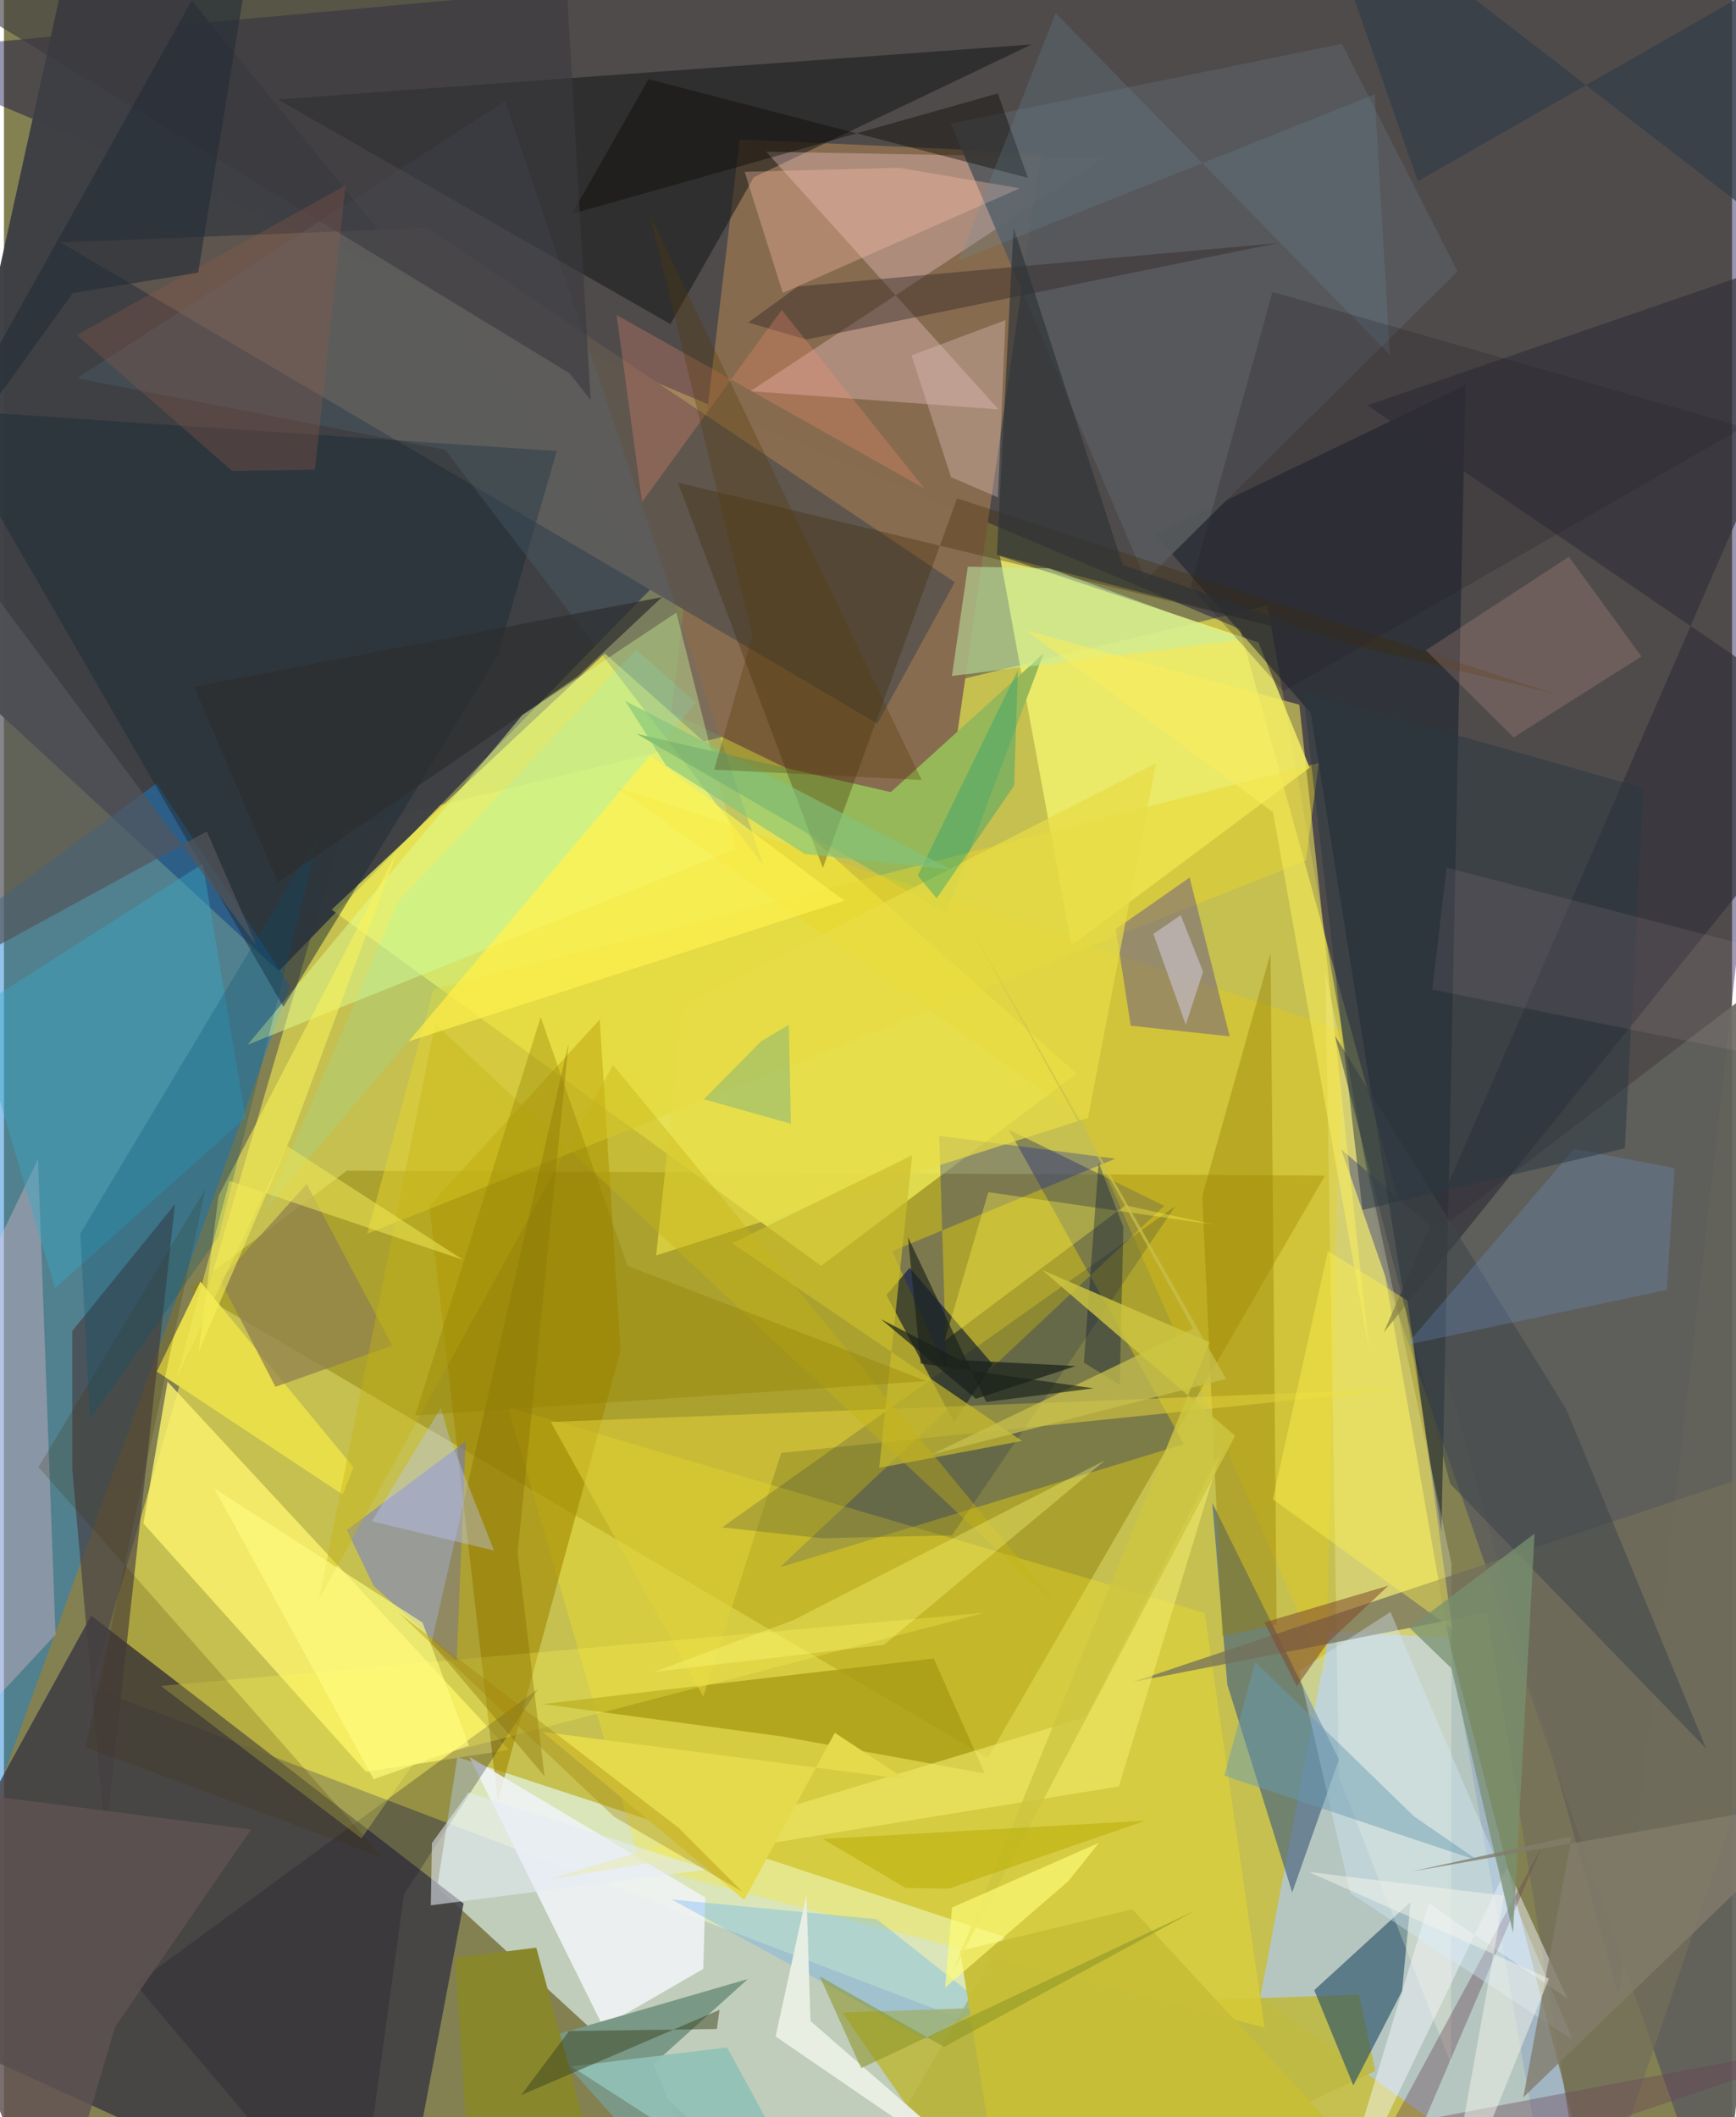 <svg xmlns="http://www.w3.org/2000/svg" width="228" height="278" viewBox="0 0 836 1024"><path fill="#838152" d="M0 0h836v1024H0z"/><path fill="#f3eb4e" fill-opacity=".592" d="M750.426 1086L42.201 816.039 163.854 400.68l447.418-107.794z"/><path fill="#050042" fill-opacity=".416" d="M781.185 965.632L898-62-62 25.466l659.957 278.797z"/><path fill="#3d3f44" fill-opacity=".976" d="M132.969 469.682l-174.53-160.876L40.24-62l277.684 341.708z"/><path fill="#e7feff" fill-opacity=".604" d="M209.563 912.838L397.993 1086l86.066-149.227-264.703-86.97z"/><path fill="#aec9ec" fill-opacity=".722" d="M607.821 965.905L774.711 1086l-76.06-293.871-57.382-3.271z"/><path fill="#3e3d43" fill-opacity=".863" d="M191.017 1086L-62 970.7 42.164 781.454l180.191 139.19z"/><path fill="#91810c" fill-opacity=".486" d="M90.062 623.3l75.856-57.095 473.19 2.362-163.198 281.67z"/><path fill="#886c50" fill-opacity=".996" d="M322.86 344.533l130.646 63.427L501.8 74.083l-145.906-6.66z"/><path fill="#1a7fd3" fill-opacity=".471" d="M73.849 378.862l-110.51 81.36 34.955 402.56 140.15-385.92z"/><path fill="#ecea57" fill-opacity=".796" d="M290.685 316.037l228.156 203.192-123.536 93.025L158.54 439.967z"/><path fill="#f3f26e" fill-opacity=".812" d="M481.797 268.926l34.607 188.414 115.247-86.03-24.832-60.623z"/><path fill="#606659" fill-opacity=".624" d="M375.344 758.074l195.487-59.592-84.7-152.077 75.247 36.814z"/><path fill="#5f554e" fill-opacity=".973" d="M459.986 281.6L204.52 110.2l-177.21 7.04 395.227 232.75z"/><path fill="#60605b" fill-opacity=".922" d="M693.147 595.574L898 439.424 830.9 1086 646.918 555.897z"/><path fill="#48637d" fill-opacity=".663" d="M645.832 851.03l-61.267-124.127 7.29 87.958 31.368 100.459z"/><path fill="#beba42" fill-opacity=".91" d="M655.547 964.736l7.899 36.853L483.49 1086l-77.864-112.591z"/><path fill="#fae825" fill-opacity=".322" d="M243.8 680.56l337.054 99.535 29.001 200.583-301.65-78.215z"/><path fill="#fbf26c" fill-opacity=".816" d="M244.31 846.38L79.138 668.287l-11.677 68.575 107.682 120.074z"/><path fill="#141717" fill-opacity=".533" d="M362.766 85.742l134.398-64.24-364.69 26.586 189.962 108.686z"/><path fill="#19212c" fill-opacity=".557" d="M556.872 258.526l150.202-72.345-11.676 554.79-63.274-396.189z"/><path fill="#ffd5db" fill-opacity=".314" d="M532.008 76.358l-170.9 112.827 120.04 8.82-112.376-124.62z"/><path fill="#a18900" fill-opacity=".608" d="M298.355 653.255l-10.138-160.124-82.43 90.089 33.1 288.33z"/><path fill="#295068" fill-opacity=".631" d="M676.336 963.085l-23.558 45.554-18.896-46.087 46.608-42.631z"/><path fill="#3f442d" fill-opacity=".941" d="M426.895 626.388l11.258-13.186 40.114 46.565-18.653 28.16z"/><path fill="#eff2f5" fill-opacity=".902" d="M289.874 980.292L225.12 849.689l114.157 68.08-.96 34.522z"/><path fill="#5f6def" fill-opacity=".443" d="M178.83 767.003l-12.948-26.974 57.474-42.888-4.354 106.377z"/><path fill="#443d41" fill-opacity=".647" d="M82.712 582.465l-49.634 61.25.008 67.245 15.937 178.83z"/><path fill="#e0fe91" fill-opacity=".486" d="M354.061 410.65l-28.77-114.375-74.545 49.575-132.87 159.46z"/><path fill="#96b859" d="M502.968 316.03l-47.214 125.86-149.766-87.013 123.029 28.242z"/><path fill="#57595d" fill-opacity=".929" d="M457.992 59.77l189.249-38.563 55.95 110.087-150.86 149.328z"/><path fill="#ffffde" fill-opacity=".251" d="M639.277 470.238l60.96 285.965-.178 242.094-54.246-138.817z"/><path fill="#33323a" fill-opacity=".69" d="M898 113.88l-238.476 82.143L898 358.821 667.469 644.489z"/><path fill="#a49a12" fill-opacity=".749" d="M474.447 857.73l-98.031-17.856-115.842-15.683 189.238-22.033z"/><path fill="#f3ce00" fill-opacity=".267" d="M295.921 380.457l225.44 160.76 118.002 268.546 7.688-311.584z"/><path fill="#7a9886" fill-opacity=".996" d="M350.49 1086l-36.297-87.64 45.692-41.17-99.016 28.706z"/><path fill="#1e2b36" fill-opacity=".49" d="M-31.852 197.976l299.259 20.205-28.575 99.05-103.61 169.758z"/><path fill="#e7d62f" fill-opacity=".478" d="M629.823 416.31L175.718 596.715l32.074-118.142 428.283-109.537z"/><path fill="#f6c1d5" fill-opacity=".337" d="M24.95 790.573l-8.474-230.038-39.378 81.91L-62 884.19z"/><path fill="#63518a" fill-opacity=".471" d="M545.092 496.1l47.9 5.165-19.404-76.834-35.73 24.95z"/><path fill="#402b02" fill-opacity=".322" d="M749.645 335.41L326.061 233.4l70.104 186.383 64.925-178.745z"/><path fill="#0012a4" fill-opacity=".271" d="M537.672 560.396l-108.016 44.757 26.36 57.692-3.56-113.466z"/><path fill="#e7dd4a" fill-opacity=".992" d="M163.896 722.88l5.169-13.247-74.029-89.76-21.097 43.508z"/><path fill="#736f5b" fill-opacity=".741" d="M545.798 813.59l171.706-33.574 49.258 303.522L898 695.948z"/><path fill="#39a9c6" fill-opacity=".427" d="M-14.81 488.605l39.469 134.507 92.162-82.506-20.633-122.84z"/><path fill="#977e00" fill-opacity=".4" d="M615.7 785.851l-2.938-324.915-33.054 117.448 9.688 212.93z"/><path fill="#e1d13b" fill-opacity=".545" d="M264.568 687.762l412.199-16.026-300.762 30.996-37.692 117.855z"/><path fill="#001347" fill-opacity=".176" d="M347.397 738.747l219.292-155.382L458.601 742.59l-62.815 1.4z"/><path fill="#c3eea8" fill-opacity=".518" d="M599.349 309.4l-140.75 17.53 7.688-52.849 39.27.789z"/><path fill="#f9f9ff" fill-opacity=".463" d="M639.171 1086l50.14-165.413 67.064 46.094-29.23-63.58z"/><path fill="#1c1927" fill-opacity=".286" d="M193.523 916.199L170.19 1086 63.603 959.635l194.643-142.618z"/><path fill="#88872b" fill-opacity=".988" d="M218.305 946.867L227.323 1086l69.06-2.571-38.855-141.41z"/><path fill="#e8dc47" fill-opacity=".698" d="M315.521 607.197L328.275 486.6l229.096-117.513-32.954 171.63z"/><path fill="#fff34d" fill-opacity=".408" d="M700.665 787.878l-86.82-62.73 26.628-120.11 38.474 23.98z"/><path fill="#57a9fd" fill-opacity=".31" d="M446.367 986.343l28.568-16.373-52.775-41.737-99.166-9.526z"/><path fill="#5b7283" fill-opacity=".239" d="M242.461 48.854L35.381 182.931l177.981 34.557 154.134 201.227z"/><path fill="#53565c" fill-opacity=".714" d="M122.079 457.17L98.15 402.145-62 489.618V210.506z"/><path fill="#908050" fill-opacity=".729" d="M187.79 650.797l-41.324-78.1-41.884 46.371 26.76 51.67z"/><path fill="#efe969" fill-opacity=".624" d="M539.355 864.026l-275.61 44.91 259.696-78.428 65.437-128.796z"/><path fill="#332828" fill-opacity=".431" d="M388.162 164.225l227.97-46.655-232.019 21.003-24.137 17.442z"/><path fill="#6a4556" fill-opacity=".384" d="M898 985.227l-210.617 39.985 56.732-132.271-95.981 177.155z"/><path fill="#fec0a8" fill-opacity=".341" d="M376.797 141.667l114.635-50.6-58.526-9.913-74.586 1.948z"/><path fill="#3f464a" fill-opacity=".549" d="M643.84 500.846l55.815 216.798 123.79 128.036-67.758-164.284z"/><path fill="#72a8f1" fill-opacity=".212" d="M678.45 650.49l81.131-94.758 48.662 9.205-3.803 58.97z"/><path fill="#e0c0b9" fill-opacity=".369" d="M480.864 240.559l3.626-85.725-45.423 17.043 19.107 58.93z"/><path fill="#0a0903" fill-opacity=".412" d="M495.37 86.023L480.796 45.19l-205.977 58.216 37.005-65.099z"/><path fill="#e7ede2" fill-opacity=".992" d="M390.187 977.481l101.994 88.917-118.878-81.435 14.933-68.39z"/><path fill="#3b3a3f" fill-opacity=".616" d="M273.634 180.544L283.83 193.5 269.013-62-62-23.9z"/><path fill="#d6efff" fill-opacity=".357" d="M670.774 779.652l88.285 207.05-107.717-71.047-24.872-107.444z"/><path fill="#ffb7a7" fill-opacity=".176" d="M757.056 269.263l35.104 48.24-61.834 39.14-42.48-42.137z"/><path fill="#cabe2d" fill-opacity=".671" d="M352.26 601.329l87.137-42.6-16.004 151.21 69.088-13.01z"/><path fill="#fff755" fill-opacity=".263" d="M75.918 815.417l398.541-35.393-275.594 71.838-25.914 37.317z"/><path fill="#605253" fill-opacity=".827" d="M22.526 1086l31.262-105.783 65.741-95.377L-62 861.53z"/><path fill="#c6b412" fill-opacity=".396" d="M510.409 777.595L294.665 515.077l-142.35 258.635 56.248-278.61z"/><path fill="#816700" fill-opacity=".345" d="M273.13 504.635L248.504 751.15l12.999 107.902-54.702-64.317z"/><path fill="#bbc9fd" fill-opacity=".384" d="M215.257 694.62l21.824 55.308-59.113-14.115 33.436-54.81z"/><path fill="#fef74f" fill-opacity=".353" d="M542.523 582.981l-87.453 65.527 21.135-71.896 109.227 15.706z"/><path fill="#ff9473" fill-opacity=".255" d="M445.315 236.277l-148.92-83.896 12.28 90.456 67.565-92.92z"/><path fill="#e4ecf4" fill-opacity=".561" d="M224.745 866.96l-17.703 24.471-.539 30.1 134.15-17.299z"/><path fill="#2f3437" fill-opacity=".675" d="M488.385 109.991l52.792 163.173L669.46 317.56l-189.111-49.228z"/><path fill="#c8bf37" fill-opacity=".969" d="M545.914 923.444l143.585 155.47-211.675-40.896-15.285-94.495z"/><path fill="#e5da4c" d="M358.11 918.95l-97.568-81.312 175.58 22.924-34.185-22.46z"/><path fill="#799071" fill-opacity=".749" d="M700.196 806.835l29.861 127.992 10.418-193.091-60.476 45.591z"/><path fill="#fcf459" fill-opacity=".541" d="M103.754 578.55l86.679-167.153-50.76 136.567-45.4 105.536z"/><path fill="#2b3941" fill-opacity=".506" d="M628.42 334.522l28.789 250.694 126.925-29.832 9.003-174.282z"/><path fill="#f9ef5e" fill-opacity=".529" d="M626.67 340.834l-132.082-35.891 119.347 87.854 46.393 259.648z"/><path fill="#412f05" fill-opacity=".204" d="M183.583 898.675L39.466 845.011l58.049-269.99-80.836 134.592z"/><path fill="#fff250" fill-opacity=".659" d="M195.738 503.677l116.776-138.515 87.733 65.851 6.466 4.583z"/><path fill="#61ffff" fill-opacity=".118" d="M334.736 339.846L126.59 584.855l64.13-148.664 115.13-122.112z"/><path fill="#031336" fill-opacity=".349" d="M541.544 593.534l-11.98-31.27-7.133 96.757 17.324 10.777z"/><path fill="#2fa070" fill-opacity=".431" d="M451.214 434.507l-9.12-11.047 48.42-99.317-1.848 55.854z"/><path fill="#fffc7e" fill-opacity=".337" d="M532.54 706.384l-150.6 77.219-67.395 25.012 111.13-13.087z"/><path fill="#928100" fill-opacity=".353" d="M198.964 684.613l247.462-16.594-144.76-55.785-41.997-120.246z"/><path fill="#827c6b" fill-opacity=".784" d="M758.49 888.113l-77.022 16.983 203.61-35.763-150.061 145.11z"/><path fill="#699cb2" fill-opacity=".471" d="M590.387 858.852l123.047 41.214-31.299-21.555-76.838-74.732z"/><path fill="#81c47b" fill-opacity=".608" d="M300.43 338.908l157.91 81.729-70.918-7.623-67.112-42.768z"/><path fill="#005072" fill-opacity=".255" d="M103.938 597.912l48.417-194.074L36.919 596.74l4.764 89.758z"/><path fill="#c7bf4d" fill-opacity=".741" d="M591.256 666.926l-142.603 36.61 126.705-60.954L466.194 446.21z"/><path fill="#905b49" fill-opacity=".306" d="M150.4 227.165l14.89-137.571-130.1 72.47 75.22 65.706z"/><path fill="#814c2d" fill-opacity=".565" d="M625.442 815.54l14.939-20.995 29.376-27.614-59.993 17.786z"/><path fill="#8b9426" fill-opacity=".549" d="M394.658 955.896l60.165 34.134 121.606-66.068-161.73 76.352z"/><path fill="#cec641" fill-opacity=".812" d="M583.234 649.227l-80.983-34.963 93.324 80.202-136.47 258.968z"/><path fill="#0785b8" fill-opacity=".224" d="M379.717 495.7l-13.376 7.892-27.757 28.067 42.134 11.87z"/><path fill="#90c0b7" fill-opacity=".914" d="M406.028 1084.262l-7.243-4.275-48.976-89.736-75.323 9.215z"/><path fill="#2d2f2f" fill-opacity=".714" d="M132.483 426.802l-40.582-94.73 226.465-43.277-40.74 38.287z"/><path fill="#f3f3e9" fill-opacity=".506" d="M631.217 905.396l94.476 11.46L695.298 1086l52.153-128.994z"/><path fill="#3c4622" fill-opacity=".506" d="M346.167 972.08l-95.908 41.2 23.142-30.932 71.5-1z"/><path fill="#fffc7f" fill-opacity=".659" d="M101.721 719.884l100.78 64.92 22.474 59.387-46.151 16.375z"/><path fill="#303c46" fill-opacity=".686" d="M898-34.662L684.02 87.66 631.785-62 898 143.678z"/><path fill="#543a05" fill-opacity=".302" d="M443.938 377.257l-100.346-4.994 18.494-65.043-49.907-203.996z"/><path fill="#252d37" fill-opacity=".624" d="M33.304 141.769l60.655-9.956L125.585-62-62 273.777z"/><path fill="#fac9db" fill-opacity=".086" d="M690.992 478.63L898 520.258v-48.867l-200.102-51.76z"/><path fill="#baac06" fill-opacity=".545" d="M396.182 889.435l156.072-8.845-95.27 32.909-20.783-.36z"/><path fill="#fffc77" fill-opacity=".671" d="M514.856 909.903l-59.57 51.467 3.368-38.757 71.073-31.309z"/><path fill="#c8bfcc" fill-opacity=".643" d="M556.054 451.682l13.235-9.037 10.807 27.337-8.379 25.629z"/><path fill="#a18208" fill-opacity=".349" d="M326.253 883.946l30.965 31.012-62.08-36.283-104.174-98.635z"/><path fill="#17201c" fill-opacity=".698" d="M424.292 638.068l38.354 19.744 55.788 2.9-48.23 15.852z"/><path fill="#6c8ea5" fill-opacity=".22" d="M663.11 45.617l-201.223 80.319L508.783 6.329l161.671 165.299z"/><path fill="#25202b" fill-opacity=".251" d="M618.972 334.356l-44.84-50.588 39.545-142.592 227.818 65.442z"/><path fill="#f2e958" fill-opacity=".518" d="M109.148 571.162l113.032 38.22-85.26-55.15-53.186 111.796z"/><path fill="#192119" fill-opacity=".639" d="M475.183 678.07l-37.875-79.741 6.152 61.136 83.65 12.021z"/></svg>